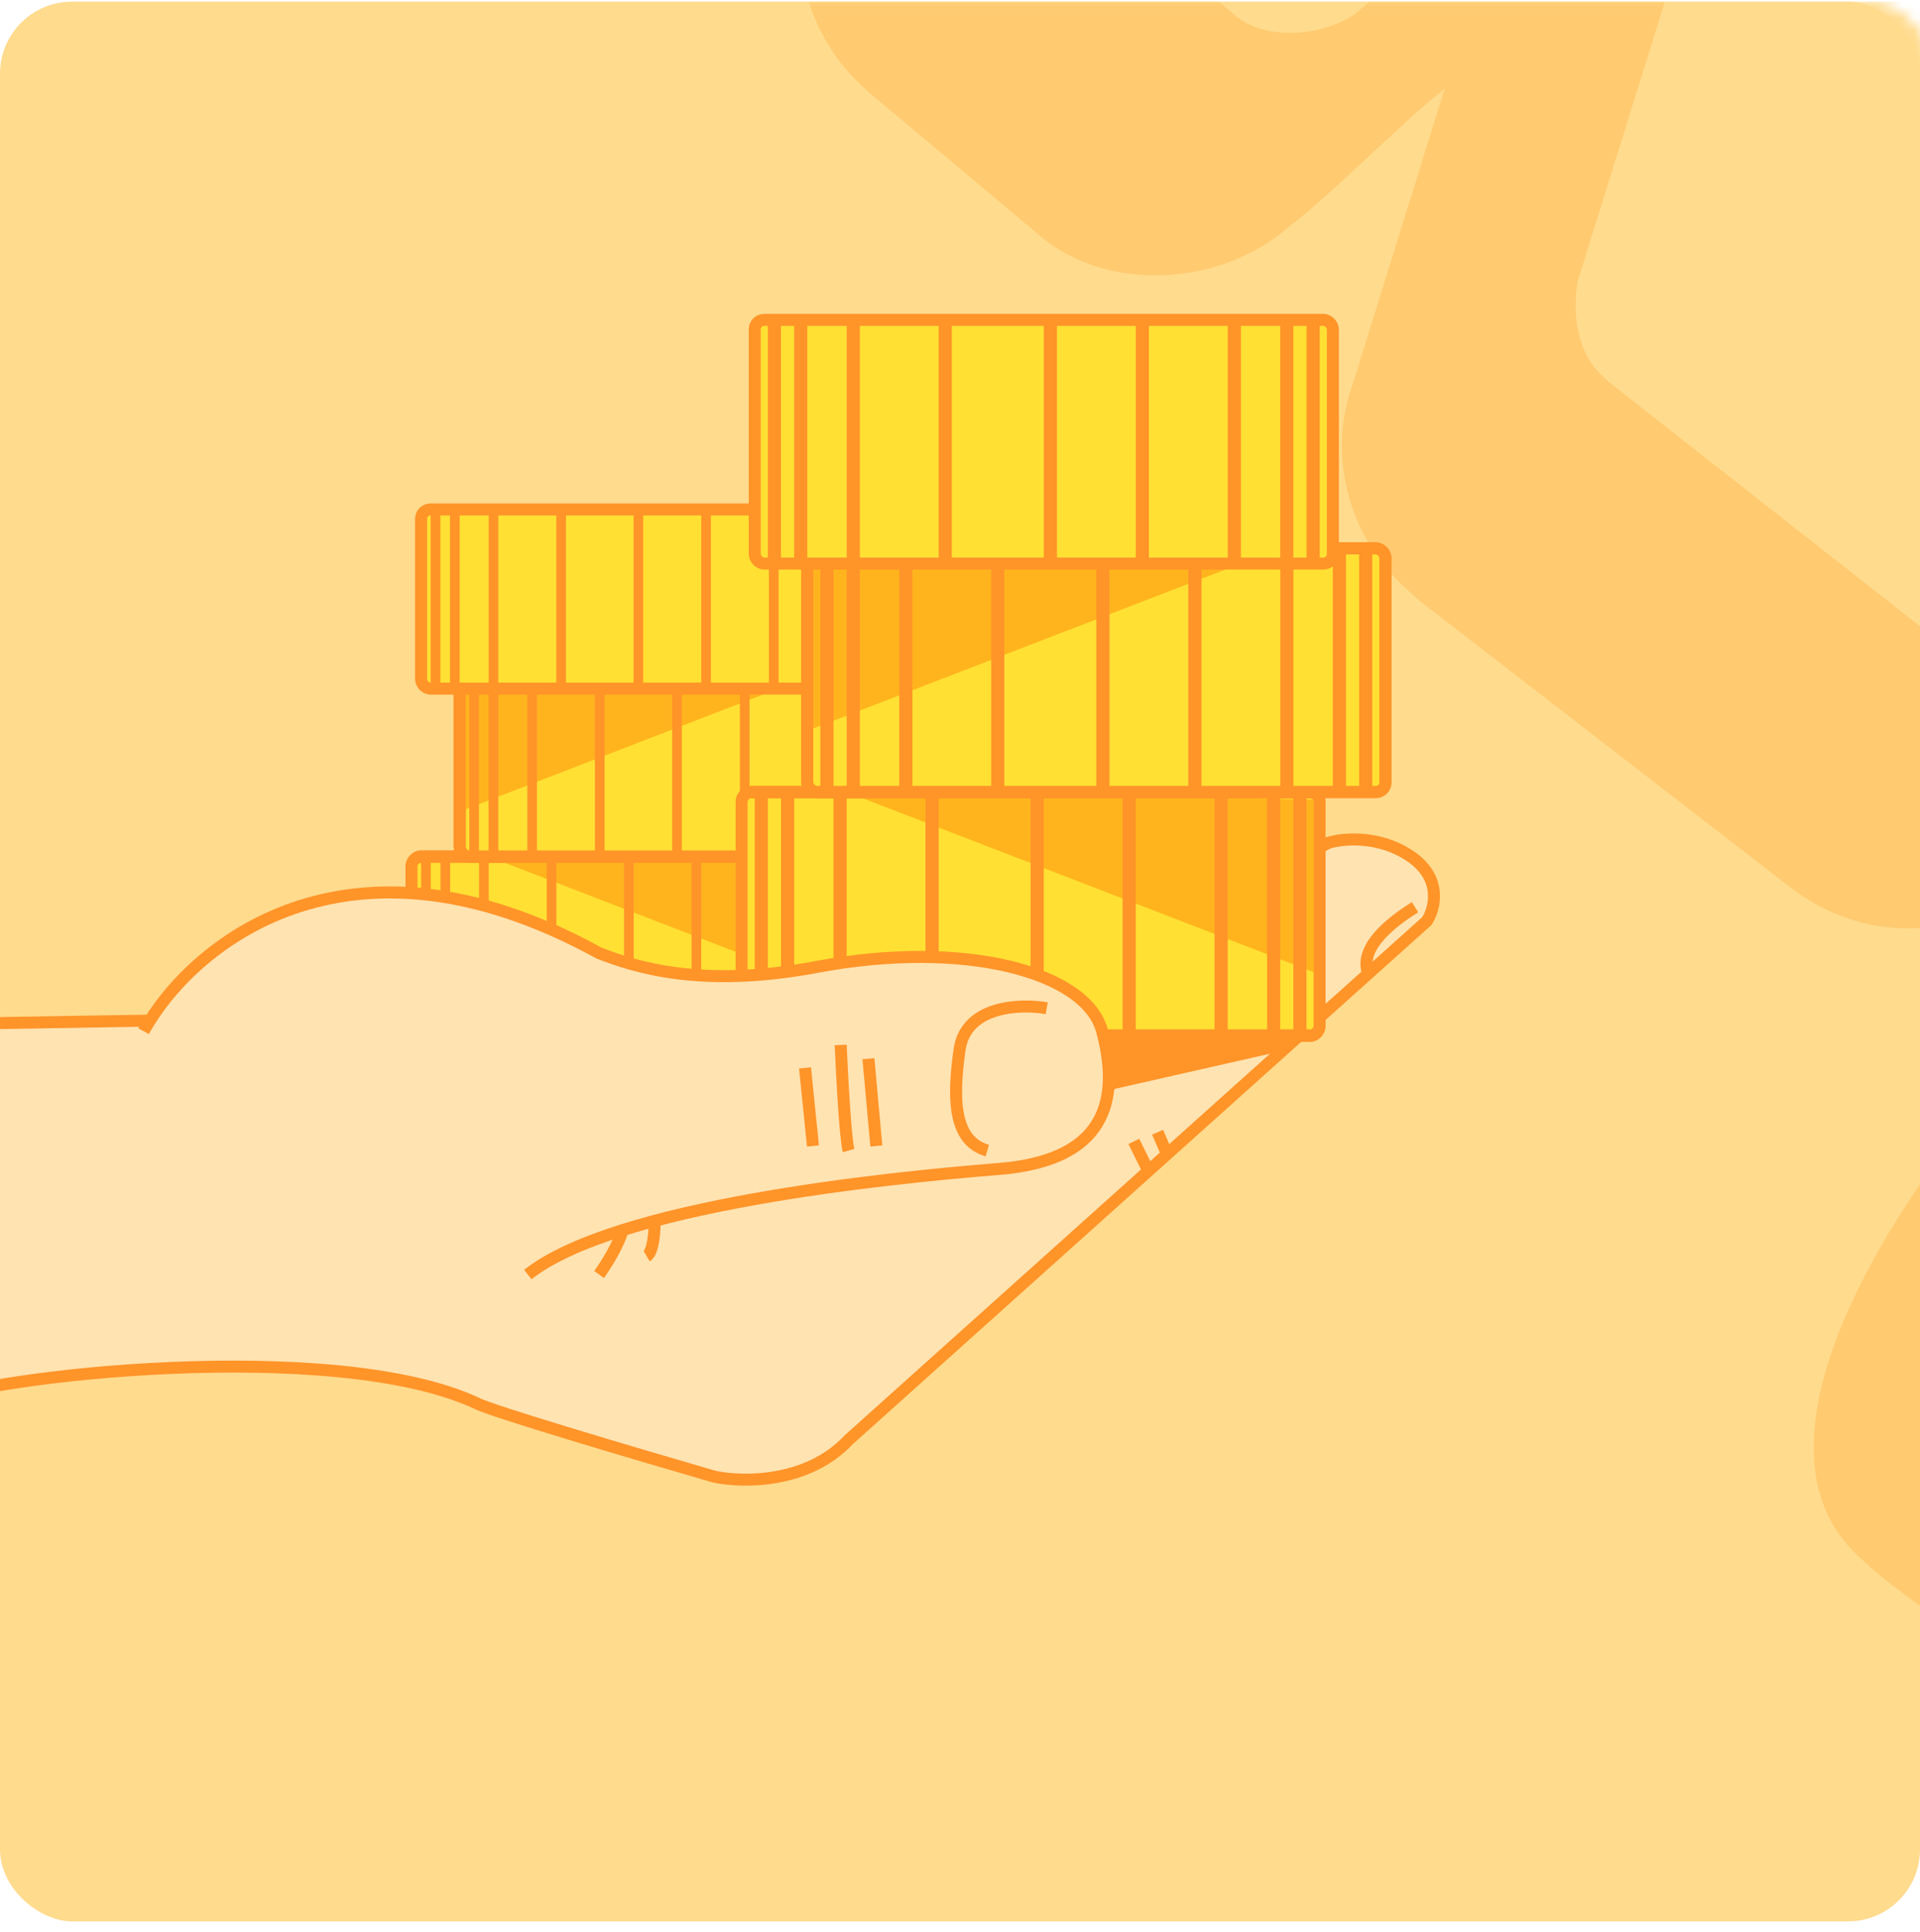 <svg viewBox="0 0 160 161" fill="none" xmlns="http://www.w3.org/2000/svg">
    <g clip-path="url(#clip0_3419_3098)">
        <rect width="160" height="160" rx="6" transform="matrix(3.77025e-08 1 1 -5.06779e-08 0.001 0.139)"
            fill="#FFDB8D" />
        <mask id="mask0_3419_3098" style="mask-type:alpha" maskUnits="userSpaceOnUse" x="0" y="0" width="161"
            height="161">
            <mask id="path-2-inside-1_3419_3098" fill="white">
                <path
                    d="M7 0.137C3.686 0.137 1 2.823 1 6.137L1 154.137C1 157.45 3.686 160.137 7 160.137H155C158.313 160.137 161 157.45 161 154.137L161 6.137C161 2.823 158.313 0.137 155 0.137L7 0.137Z" />
            </mask>
            <path
                d="M7 0.137C3.686 0.137 1 2.823 1 6.137L1 154.137C1 157.45 3.686 160.137 7 160.137H155C158.313 160.137 161 157.45 161 154.137L161 6.137C161 2.823 158.313 0.137 155 0.137L7 0.137Z"
                fill="#FFDB8D" />
            <path
                d="M161 6.137H160.5H161ZM155 0.137V-0.363V0.137ZM155 160.137V159.637V160.137ZM161 154.137H161.5H161ZM1 154.137H0.5H1ZM7 160.137V160.637V160.137ZM1 6.137H1.5H1ZM7 0.137V0.637V0.137ZM1.5 6.137L1.5 154.137H0.5V6.137H1.5ZM7 159.637H155V160.637H7V159.637ZM160.5 154.137L160.5 6.137H161.5L161.5 154.137H160.5ZM155 0.637L7 0.637V-0.363L155 -0.363V0.637ZM160.5 6.137C160.5 3.099 158.037 0.637 155 0.637V-0.363C158.589 -0.363 161.5 2.547 161.5 6.137H160.5ZM155 159.637C158.037 159.637 160.5 157.174 160.5 154.137H161.5C161.5 157.727 158.589 160.637 155 160.637V159.637ZM1.5 154.137C1.5 157.174 3.962 159.637 7 159.637V160.637C3.41 160.637 0.5 157.727 0.5 154.137H1.5ZM0.5 6.137C0.5 2.547 3.41 -0.363 7 -0.363V0.637C3.962 0.637 1.5 3.099 1.5 6.137H0.5Z"
                fill="#FFB433" mask="url(#path-2-inside-1_3419_3098)" />
        </mask>
        <g mask="url(#mask0_3419_3098)">
            <path
                d="M383.308 43.415C398.825 35.421 399.248 29.934 394.152 22.876L393.525 22.297C394.738 22.242 395.95 22.187 397.163 22.132C401.972 20.699 406.74 18.052 409.002 13.09L426.207 -16.849C430.226 -23.714 429.313 -32.785 423.673 -37.995L423.046 -38.574L373.319 -72.763C368.347 -76.182 362.87 -76.541 358.102 -73.894C353.919 -71.882 350.949 -69.924 347.394 -67.333L360.159 -84.922C366.602 -91.897 366.234 -102.814 359.341 -109.183L341.166 -125.974C336.153 -130.606 327.624 -131.433 321.058 -128.097C316.29 -125.451 310.895 -123.384 307.925 -121.426C309.641 -124.542 310.731 -128.236 313.033 -131.985C316.426 -139.429 314.927 -147.865 309.286 -153.076C308.66 -153.655 308.033 -154.234 308.033 -154.234L288.728 -168.544C281.875 -173.699 272.175 -173.259 265.732 -166.284L255.146 -156.084L262.598 -169.179C266.617 -176.044 265.704 -185.114 260.064 -190.325L259.437 -190.904L209.71 -225.092C204.737 -228.511 199.261 -228.87 194.492 -226.224C187.34 -222.254 180.815 -217.705 174.875 -213.791L212.829 -258.644C219.273 -265.619 218.319 -275.902 211.425 -282.271L187.61 -304.273C182.597 -308.905 174.654 -310.366 168.088 -307.031C160.895 -304.274 151.944 -299.616 144.751 -296.859C147.598 -302.455 150.99 -309.899 153.252 -314.861C156.644 -322.305 155.186 -329.528 149.545 -334.739C148.919 -335.318 148.292 -335.897 148.292 -335.897L122.134 -355.362C115.282 -360.518 106.208 -359.499 99.724 -353.737L90.937 -344.226C30.574 -283.923 -25.647 -220.152 -84.339 -158.28C-87.268 -155.109 -88.944 -150.781 -88.78 -145.929C-88.616 -141.076 -86.654 -136.913 -83.521 -134.018L-82.894 -133.439L-59.788 -114.443C-52.935 -109.287 -43.236 -109.728 -36.792 -116.702L-28.591 -125.579C-26.792 -126.269 -25.621 -127.537 -24.449 -128.805C-25.539 -125.111 -26.002 -120.837 -26.465 -116.564C-28.059 -109.81 -29.026 -102.476 -30.62 -95.722C-31.628 -89.602 -29.625 -84.225 -25.238 -80.172C-24.611 -79.593 -23.985 -79.014 -23.358 -78.435L1.465 -62.554C5.811 -59.714 11.914 -58.777 17.309 -60.844C26.3 -64.29 33.916 -72.533 36.763 -78.129C38.52 -80.031 39.651 -82.512 40.155 -85.573C42.797 -97.234 46.993 -116.863 51.938 -132.275C68.123 -138.477 88.531 -145.478 101.159 -149.089C101.159 -149.089 101.745 -149.723 102.958 -149.778C100.615 -147.242 99.525 -143.548 99.647 -139.909L38.766 -72.753C38.18 -72.119 37.008 -70.851 36.422 -70.217L27.05 -60.072C20.606 -53.097 20.974 -42.179 27.868 -35.81C27.868 -35.81 28.494 -35.231 29.121 -34.653L44.707 -22.604C51.56 -17.448 61.26 -17.889 67.118 -24.229L77.117 -33.795C77.703 -34.429 79.501 -35.118 80.087 -35.753L137.032 -93.618C141.296 -93.204 145.519 -94.003 149.702 -96.016L153.257 -98.607C152.671 -97.973 152.086 -97.339 151.5 -96.705C130.329 -76.305 80.414 -26.048 71.041 -15.903C64.597 -8.928 65.552 1.355 71.819 7.145L72.445 7.724L86.192 19.249C91.832 24.46 101.532 24.019 107.431 18.891C111.572 15.666 115.673 11.227 120.4 7.368L112.731 32.015C110.51 38.19 112.554 44.779 116.941 48.832C117.567 49.411 117.567 49.411 118.194 49.99L149.366 74.088C156.218 79.243 165.292 78.224 171.15 71.883L180.563 62.951C181.149 62.317 181.149 62.317 181.735 61.683C179.473 66.645 179.637 71.498 181.599 75.661C174.951 76.57 164.47 92.743 164.47 92.743C164.47 92.743 142.606 118.379 154.884 129.723L155.511 130.302C158.018 132.618 161.737 134.879 164.244 137.195C170.47 141.771 175.484 146.403 182.296 150.346C188.522 154.923 194.748 159.5 200.933 162.864C207.745 166.806 213.93 170.17 218.862 172.376C223.167 174.003 228.058 174.996 232.281 174.196C236.504 173.397 240.728 172.598 245.537 171.164C249.719 169.152 253.901 167.14 258.084 165.127C262.266 163.115 266.408 159.89 269.963 157.298C272.347 155.975 275.276 152.805 280.004 148.945C282.347 146.409 284.104 144.507 287.074 142.55C288.246 141.281 290.003 139.379 292.973 137.422C297.074 132.983 302.387 128.49 307.659 122.783C312.931 117.077 318.203 111.37 324.688 105.608C330.546 99.268 335.818 93.561 340.504 88.489C348.12 80.246 352.016 69.742 352.274 59.404C354.699 59.293 357.083 57.97 360.094 57.226L383.308 43.415ZM266.051 77.292L257.196 66.76L263.095 61.632L272.536 71.53L266.051 77.292Z"
                fill="#FFCA70" />
            <path
                d="M254.565 -34.802L239.211 -49.266C236.141 -52.159 231.936 -51.316 228.37 -48.67C220.67 -41.511 195.775 -19.324 187.461 -12.744C186.87 -12.099 185.075 -11.388 184.461 -11.966L183.847 -12.545C183.823 -13.768 183.823 -13.768 183.8 -14.992C186.091 -21.241 202.86 -58.29 209.213 -72.722C210.961 -75.88 209.685 -79.484 207.229 -81.798L180.868 -104.23C177.797 -107.123 172.979 -106.858 170.026 -103.634C152.878 -86.158 99.05 -32.377 89.602 -22.06C86.65 -18.836 86.154 -13.298 89.225 -10.405L102.712 1.1C105.169 3.414 109.987 3.149 112.963 1.149C124.23 -8.655 143.787 -26.263 143.787 -26.263C143.787 -26.263 145.582 -26.974 146.196 -26.396C146.81 -25.817 146.243 -23.949 146.243 -23.949L131.482 23.399C130.939 26.49 131.601 29.516 133.443 31.251L134.057 31.83L164.67 55.865C167.741 58.758 172.535 57.269 175.488 54.045L252.959 -24.305C257.73 -27.016 257.636 -31.909 254.565 -34.802Z"
                fill="#FFDB8D" />
            <path
                d="M335.768 39.272C329.024 32.916 321.619 23.54 312.423 14.874C296.482 -0.148 277.595 -11.952 259.135 -1.772C254.373 0.934 247.277 7.435 241.926 10.784C237.188 14.711 232.449 18.639 227.121 23.209C224.764 25.784 222.407 28.358 220.049 30.932C218.282 32.863 216.514 34.794 214.746 36.724C210.62 41.229 207.697 45.668 205.364 49.464C198.387 62.072 208.22 72.537 216.804 80.626C218.03 81.782 219.256 82.937 220.482 84.093C224.774 88.137 227.863 92.247 232.155 96.291C234.608 98.603 237.673 101.491 240.125 103.802C240.739 104.38 240.739 104.38 241.352 104.958C241.965 105.536 241.965 105.536 241.965 105.536L242.578 106.113L239.042 109.975C237.863 111.262 235.458 111.394 234.232 110.238C225.72 105.813 200.184 92.539 189.243 87.025C186.814 85.935 183.82 86.71 182.665 89.219L173.307 103.18C171.563 106.332 172.247 110.573 174.7 112.884C174.7 112.884 174.7 112.884 175.313 113.462C188.16 125.569 202.041 135.413 219.266 145.29C225.35 148.625 230.231 152.026 235.677 153.562C238.719 155.23 242.326 155.032 245.934 154.835C249.541 154.637 253.124 153.219 256.708 151.8C260.291 150.381 264.464 148.319 268.024 145.679C287.103 131.529 301.959 113.997 319.462 98.238C325.355 91.803 330.659 86.011 335.374 80.862C345.982 69.278 346.828 50.892 335.768 39.272ZM268.085 86.99C266.907 88.277 264.502 88.408 263.276 87.253L250.353 72.677C247.877 69.145 247.782 64.259 251.318 60.398L269.634 42.89C272.581 39.672 277.391 39.409 280.456 42.298L294.605 58.029C295.218 58.607 295.242 59.828 294.653 60.472L268.085 86.99Z"
                fill="#FFDB8D" />
        </g>
        <g clip-path="url(#clip1_3419_3098)">
            <path
                d="M39.692 116.942C27.809 111.431 -1.158 114.646 -6 116.942L-6 85.367L87.098 83.823L110.658 70.255C111.868 69.873 114.949 69.566 117.59 71.403C120.23 73.24 119.57 75.74 118.91 76.761L70.719 120.004C67.286 123.677 61.807 123.575 59.497 123.065C53.335 121.279 40.748 117.554 39.692 116.942Z"
                fill="#FFE3B1" stroke="#FF9429" />
            <path
                d="M90.855 84.031L111.319 84.031L107.359 87.475L92.175 90.919C93.231 88.776 91.735 85.434 90.855 84.031Z"
                fill="#FF9429" />
            <path d="M49.924 106.225C50.475 105.46 51.641 103.623 51.905 102.398" stroke="#FF9429" />
            <path d="M117.922 75.613C116.492 76.506 113.301 78.675 113.961 80.971" stroke="#FF9429" />
            <path
                d="M54.546 102.019C54.546 102.784 54.414 104.391 53.886 104.698M94.485 95.131L95.806 97.809M96.466 94.365L97.126 95.896"
                stroke="#FF9429" />
            <rect width="36.182" height="14.692" rx="0.787"
                transform="matrix(-0.979 2.46565e-09 1.90454e-09 1.016 69.71 71.393)" fill="#FFE033"
                stroke="#FF9429" />
            <path d="M69.71 82.573L40.727 71.393L69.71 71.859L69.71 82.573Z" fill="#FFB41D" />
            <rect width="36.182" height="14.692" rx="0.787"
                transform="matrix(-0.979 2.46565e-09 1.90454e-09 1.016 69.71 71.393)" stroke="#FF9429" />
            <rect x="36.705" y="71.393" width="0.805" height="14.934" fill="#FF9429" />
            <rect x="39.922" y="71.393" width="0.805" height="14.934" fill="#FF9429" />
            <rect x="45.558" y="71.393" width="0.805" height="14.934" fill="#FF9429" />
            <rect x="52.002" y="71.393" width="0.805" height="14.934" fill="#FF9429" />
            <rect x="57.632" y="71.393" width="0.805" height="14.934" fill="#FF9429" />
            <rect x="63.271" y="71.393" width="0.805" height="14.934" fill="#FF9429" />
            <rect x="66.487" y="71.393" width="0.805" height="14.934" fill="#FF9429" />
            <rect x="68.097" y="71.393" width="0.805" height="14.934" fill="#FF9429" />
            <rect x="35.093" y="71.393" width="0.805" height="14.934" fill="#FF9429" />
            <rect x="38.306" y="56.459" width="35.423" height="14.934" rx="0.787" fill="#FFE033"
                stroke="#FF9429" />
            <path d="M38.306 67.639L67.288 56.459L38.306 56.926L38.306 67.639Z" fill="#FFB41D" />
            <rect x="38.306" y="56.459" width="35.423" height="14.934" rx="0.787" stroke="#FF9429" />
            <rect x="40.718" y="56.459" width="0.805" height="14.934" fill="#FF9429" />
            <rect x="43.943" y="56.459" width="0.805" height="14.934" fill="#FF9429" />
            <rect x="49.575" y="56.459" width="0.805" height="14.934" fill="#FF9429" />
            <rect x="56.014" y="56.459" width="0.805" height="14.934" fill="#FF9429" />
            <rect x="61.655" y="56.459" width="0.805" height="14.934" fill="#FF9429" />
            <rect x="67.292" y="56.459" width="0.805" height="14.934" fill="#FF9429" />
            <rect x="70.51" y="56.459" width="0.805" height="14.934" fill="#FF9429" />
            <rect x="72.118" y="56.459" width="0.805" height="14.934" fill="#FF9429" />
            <rect x="39.109" y="56.459" width="0.805" height="14.934" fill="#FF9429" />
            <rect x="35.088" y="42.459" width="35.423" height="14.934" rx="0.787" fill="#FFE033"
                stroke="#FF9429" />
            <rect x="37.501" y="42.459" width="0.805" height="14.934" fill="#FF9429" />
            <rect x="40.725" y="42.459" width="0.805" height="14.934" fill="#FF9429" />
            <rect x="46.357" y="42.459" width="0.805" height="14.934" fill="#FF9429" />
            <rect x="52.796" y="42.459" width="0.805" height="14.934" fill="#FF9429" />
            <rect x="58.438" y="42.459" width="0.805" height="14.934" fill="#FF9429" />
            <rect x="64.075" y="42.459" width="0.805" height="14.934" fill="#FF9429" />
            <rect x="67.293" y="42.459" width="0.805" height="14.934" fill="#FF9429" />
            <rect x="68.901" y="42.459" width="0.805" height="14.934" fill="#FF9429" />
            <rect x="35.891" y="42.459" width="0.805" height="14.934" fill="#FF9429" />
            <rect width="49.208" height="19.981" rx="0.787"
                transform="matrix(-0.979 2.46565e-09 1.90454e-09 1.016 109.972 66.016)" fill="#FFE033"
                stroke="#FF9429" />
            <path d="M109.972 81.221L70.555 66.016L109.972 66.65L109.972 81.221Z" fill="#FFB41D" />
            <rect width="49.208" height="19.981" rx="0.787"
                transform="matrix(-0.979 2.46565e-09 1.90454e-09 1.016 109.972 66.016)" stroke="#FF9429" />
            <rect x="65.087" y="66.016" width="1.095" height="20.311" fill="#FF9429" />
            <rect x="69.46" y="66.016" width="1.095" height="20.311" fill="#FF9429" />
            <rect x="77.127" y="66.016" width="1.095" height="20.311" fill="#FF9429" />
            <rect x="85.884" y="66.016" width="1.095" height="20.311" fill="#FF9429" />
            <rect x="93.548" y="66.016" width="1.095" height="20.311" fill="#FF9429" />
            <rect x="101.214" y="66.016" width="1.095" height="20.311" fill="#FF9429" />
            <rect x="105.59" y="66.016" width="1.095" height="20.311" fill="#FF9429" />
            <rect x="107.779" y="66.016" width="1.095" height="20.311" fill="#FF9429" />
            <rect x="62.893" y="66.016" width="1.095" height="20.311" fill="#FF9429" />
            <rect x="67.273" y="45.705" width="48.177" height="20.311" rx="0.787" fill="#FFE033"
                stroke="#FF9429" />
            <path d="M67.273 60.911L106.69 45.705L67.273 46.34L67.273 60.911Z" fill="#FFB41D" />
            <rect x="67.273" y="45.705" width="48.177" height="20.311" rx="0.787" stroke="#FF9429" />
            <rect x="70.558" y="45.705" width="1.095" height="20.311" fill="#FF9429" />
            <rect x="74.939" y="45.705" width="1.095" height="20.311" fill="#FF9429" />
            <rect x="82.599" y="45.705" width="1.095" height="20.311" fill="#FF9429" />
            <rect x="91.361" y="45.705" width="1.095" height="20.311" fill="#FF9429" />
            <rect x="99.028" y="45.705" width="1.095" height="20.311" fill="#FF9429" />
            <rect x="106.693" y="45.705" width="1.095" height="20.311" fill="#FF9429" />
            <rect x="111.067" y="45.705" width="1.095" height="20.311" fill="#FF9429" />
            <rect x="113.26" y="45.705" width="1.095" height="20.311" fill="#FF9429" />
            <rect x="68.366" y="45.705" width="1.095" height="20.311" fill="#FF9429" />
            <rect x="62.894" y="26.66" width="48.177" height="20.311" rx="0.787" fill="#FFE033"
                stroke="#FF9429" />
            <rect x="66.18" y="26.66" width="1.095" height="20.311" fill="#FF9429" />
            <rect x="70.56" y="26.66" width="1.095" height="20.311" fill="#FF9429" />
            <rect x="78.22" y="26.66" width="1.095" height="20.311" fill="#FF9429" />
            <rect x="86.983" y="26.66" width="1.095" height="20.311" fill="#FF9429" />
            <rect x="94.649" y="26.66" width="1.095" height="20.311" fill="#FF9429" />
            <rect x="102.314" y="26.66" width="1.095" height="20.311" fill="#FF9429" />
            <rect x="106.688" y="26.66" width="1.095" height="20.311" fill="#FF9429" />
            <rect x="108.881" y="26.66" width="1.095" height="20.311" fill="#FF9429" />
            <rect x="63.987" y="26.66" width="1.095" height="20.311" fill="#FF9429" />
            <path
                d="M49.925 79.44C28.801 67.807 15.818 78.93 11.967 85.946L11.967 110.055L43.984 106.228C51.246 100.488 73.691 98.192 83.263 97.426C92.835 96.661 93.165 90.921 91.845 85.946C90.525 80.971 80.292 78.292 68.08 80.588C58.407 82.407 52.896 80.588 49.925 79.44Z"
                fill="#FFE3B1" />
            <path
                d="M11.967 85.946C15.818 78.93 28.801 67.807 49.925 79.44C52.896 80.588 58.407 82.407 68.08 80.588C80.292 78.292 90.525 80.971 91.845 85.946C93.165 90.921 92.835 96.661 83.263 97.426C73.691 98.192 51.246 100.488 43.984 106.228"
                stroke="#FF9429" />
            <path
                d="M67.086 89.005L67.747 95.511M70.057 87.092C70.167 89.643 70.453 94.975 70.717 95.893M72.368 88.24L73.028 95.511"
                stroke="#FF9429" />
            <path
                d="M87.227 84.032C85.027 83.649 80.494 83.802 79.966 87.476C79.305 92.068 79.635 95.129 82.276 95.895"
                stroke="#FF9429" />
        </g>
    </g>
    <defs>
        <clipPath id="clip0_3419_3098">
            <rect width="160" height="160" fill="white" transform="translate(0 0.141)" />
        </clipPath>
        <clipPath id="clip1_3419_3098">
            <rect width="160" height="160" fill="white" transform="translate(0.001 0.139)" />
        </clipPath>
    </defs>
</svg>